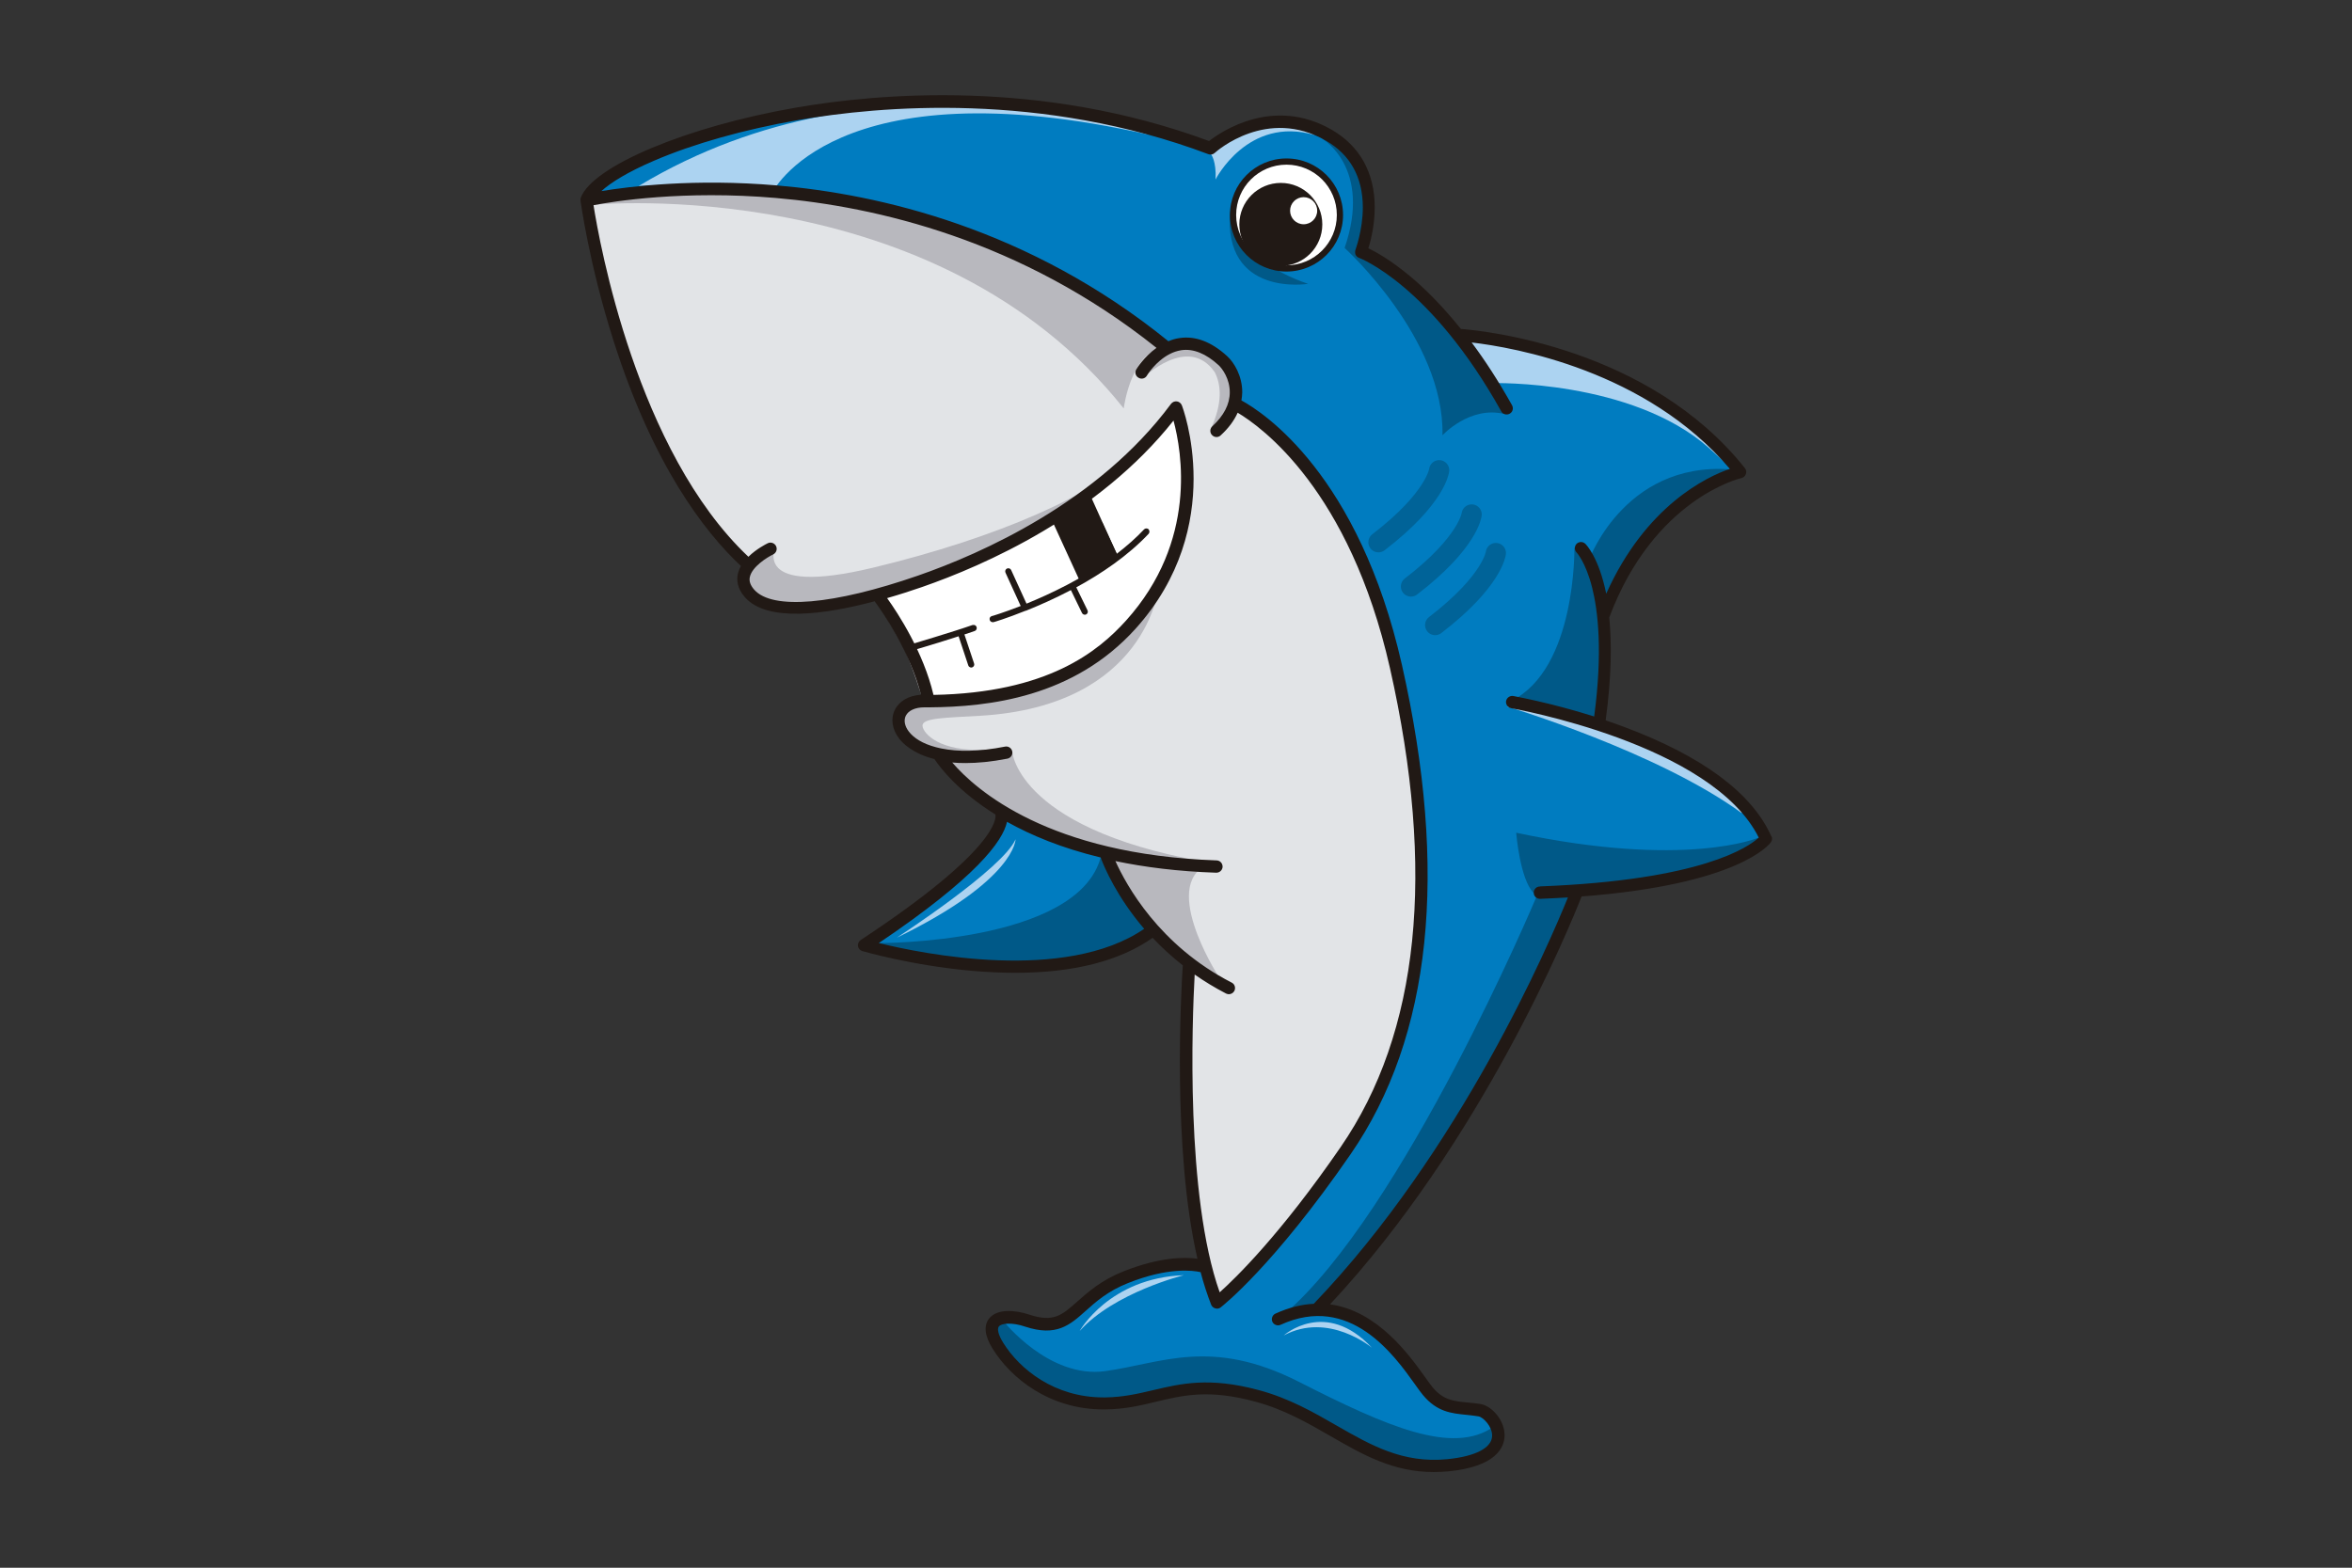 <?xml version="1.0" encoding="UTF-8"?>
<svg id="Capa_1" data-name="Capa 1" xmlns="http://www.w3.org/2000/svg" viewBox="0 0 170.08 113.39">
  <rect x="0" y="0" width="170.08" height="113.39" fill="#333333" stroke="none"/>
  <defs>
    <style>
      .cls-1 {
        fill: none;
        stroke: #006398;
        stroke-linecap: round;
        stroke-linejoin: round;
        stroke-width: 1.46px;
      }

      .cls-2 {
        fill: #005988;
      }

      .cls-3 {
        fill: #007cc0;
      }

      .cls-4, .cls-5 {
        fill: #fff;
      }

      .cls-6 {
        fill: #e2e4e7;
      }

      .cls-7 {
        fill: #b8b8be;
      }

      .cls-8 {
        fill: #acd3f1;
      }

      .cls-9 {
        fill: #211915;
      }

      .cls-5 {
        stroke: #c2c3c9;
        stroke-miterlimit: 10;
        stroke-width: .49px;
      }
    </style>
  </defs>
  <g>
    <path class="cls-3" d="M42.38,14.45s2.76-3.8,11.33-5.45c8.57-1.65,13.77-1.9,16.81-1.7,3.04,.2,10.58,1.2,13.74,2.32s3.32,1.09,3.32,1.09c0,0,1.37-1.28,2.79-1.62,1.42-.34,4.64-.66,6.51,1.12,1.87,1.77,2.23,3.54,2.06,5.04s-.45,2.89-.45,2.89c0,0,2.6,1.59,4.08,2.93,1.48,1.34,2.9,3.21,2.9,3.21,0,0,4.89,.14,8.91,1.93s8.18,3.74,10.44,6.73l.78,.95s-1.26,.59-2.29,1.28-3.49,2.49-4.72,4.27c-1.23,1.79-2.76,4.08-2.76,4.75s.25,3.29,.17,4.41-.53,3.8-.53,3.8c0,0,5.17,1.11,8.96,4.29,3.8,3.19,3.13,3.86,3.13,3.86,0,0-.95,1.17-2.51,1.68s-4.44,1.42-6.95,1.65-4.19,.73-4.19,.73c0,0-2.18,4.8-2.93,6.62s-4.91,8.85-5.56,10.11-5.03,7.15-6.12,8.54-3.94,4.72-3.94,4.72c0,0,2.74,.42,4.75,2.37s2.74,3.21,2.74,3.21c0,0,1.34,1.56,2.99,1.76s2.32,.81,2.46,1.65-1.12,2.4-3.02,2.4-4.52-.06-7.71-1.9c-3.18-1.84-7.12-3.57-8.63-3.66s-4.66,.36-6.87,.75c-2.21,.39-3.16,.5-4.47,.08s-4.73-1.68-5.5-3.97c-.77-2.28-.28-2.09,.82-2.06s2.14,.61,2.87,.6,3.59-2.29,4.1-2.64,2.64-1.51,4.36-1.58,2.87-.15,2.87-.15l.71,2.23s.61,.43,1.84-.99,6.22-7.43,6.7-8.15,3.83-6.14,4.37-7.84c.54-1.69,1.35-4.06,1.9-9.72s-.19-9.85-.35-11.13-.52-4-1.21-6.76-1.32-5.49-1.73-6.5-2.74-6.27-4.34-8.21-3.95-4.15-4.49-4.5-1.21-.76-1.21-.76c0,0,.79-2.37-1.47-3.65-.86-.48-1.95-.77-2.55-.64l-.6,.14h-.58s-4.34-3.35-5.9-4.21-7.99-3.85-10.89-4.73c-2.9-.87-5.49-1.7-13.53-2.4-.86-.07-9.08,.02-11.41,.8Z"/>
    <path class="cls-2" d="M88.95,15.24s.19,3.42,5.64,5.29c0,0-6.17,1-5.64-5.29Z"/>
    <path class="cls-6" d="M42.38,14.51s1.95,10.72,4.34,15.34,3.67,6.83,4.28,7.67,2.96,3.24,2.96,3.24c0,0-.69,.73,0,1.9s3.41,1.74,5.42,1.32,3.97-1.49,4.58-.26,2.01,3.52,2.46,4.86,.61,2.12,.61,2.12c0,0-2.46,0-2.12,1.79s2.35,1.95,2.79,2.12,1.01,1.28,1.51,1.68,3.29,2.4,3.29,2.4c0,0,6.42,2.96,6.95,2.96s.95,1.06,1.4,1.87,2.6,4.44,4.94,6c0,0,.03,.67,0,2.18s-.14,8.66,.01,10.81,.57,5.19,.74,6.42,1.31,5,1.31,5c0,0,10.7-9.43,12.96-18.09,0,0,1.82-6.07,1.82-8.82s.2-3.41,0-6.65-1.38-11.23-1.88-12.96-1.95-6.2-2.68-7.65-2.79-5.53-4.58-7.15-4.19-3.46-4.19-3.46c0,0,.28-2.25-1.41-3.61s-3.76-.35-3.76-.35c0,0-2.57-2.12-3.76-2.96-1.19-.84-8.75-4.71-11.39-5.57s-7.61-2.12-9.85-2.51c-2.23-.39-8.32-.69-9.49-.6s-6.29,.52-7.26,.97Z"/>
    <path class="cls-8" d="M55.81,13.99s4.44-9.41,27.31-4.24c0,0-19.36-6.88-36.93,3.7,0,0,7.07-.28,9.62,.54Z"/>
    <path class="cls-3" d="M72.37,58.81s-.22,2.16-3.05,4.41-6.87,5.08-6.87,5.08c0,0,1.79,.58,2.83,.8s7.76,1.01,9.62,.82,4.39-.54,6.44-1.49,2.05-1.17,2.05-1.17c0,0-1.19-1.28-1.86-2.42s-1.49-3.24-1.49-3.24c0,0-2.27-.45-3.97-1.19s-3.7-1.6-3.7-1.6Z"/>
    <path class="cls-7" d="M83.79,42.44s-.82,8.62-12.91,9.33c-2.53,.15-4.21,.15-4.17,.73s1.32,1.9,4.51,1.71c0,0-1.31,.77-2.32,.62s-2.99-.76-3.65-2.01,.56-2.16,1.68-2.12,4.16-.1,6.58-.68,6.28-3,7.33-3.89,2.94-3.68,2.94-3.68Z"/>
    <path class="cls-7" d="M56.1,39.48s-1.9,3.73,7.07,1.57c8.97-2.16,16.27-5.36,18.84-8.3,0,0-4.28,5.38-16.53,9.69,0,0-3.95,1.18-5.88,1.37s-5.47,.12-5.75-1.37,1-2.9,2.26-2.96Z"/>
    <path class="cls-7" d="M73.19,54.34s.38,5.93,15.19,8.2c0,0-8.34,.29-14.26-2.95,0,0-3.31-1.82-4.17-2.68s-2.16-2.42-2.16-2.42c0,0,4.51,.25,5.4-.15Z"/>
    <path class="cls-7" d="M88.95,26.68c-.39-.72-1.17-1.38-2.24-1.42l-.81-.42-1.81,.53-1.45,1.98s3.29-3.22,5.21-.42h0c.45,.89,.59,2.23-.33,4.17,0,0,.85-.03,1.43-1.12s.47-2.43,0-3.29Z"/>
    <path class="cls-7" d="M42.9,14.81s24.73-2.39,38.36,14.73c0,0,.6-4.84,3.57-4.39,0,0-9.9-6.85-14-8.04s-13.4-3.68-16.23-3.59-10.6,.11-11.71,1.29Z"/>
    <path class="cls-7" d="M88.03,70.48s-4.38-6.87-.35-8.08c0,0-5.73-.14-6.48-.38s-1.66-.53-1.66-.53c0,0,.95,2.42,2.4,4.09s3.76,4.21,6.09,4.9Z"/>
    <path class="cls-8" d="M87.57,11.15s.4,.49,.33,1.83c0,0,2.33-4.61,7.14-3.22,0,0-.52-.99-2.34-.93s-3.74,.91-4.27,1.21-.85,1.12-.85,1.12Z"/>
    <path class="cls-8" d="M109.01,51.11s10.86,3.26,16.94,7.7c0,0,.16-.71-.67-1.41s-5.53-3.29-7.26-4.08c-1.73-.78-8.38-2.52-8.38-2.52l-.63,.31Z"/>
    <path class="cls-8" d="M107.93,27.71s10.05-.27,15.66,4.7c.05,.04,.1,.09,.14,.13,5.58,5.11-3.04-3.91-7.01-5.14-3.97-1.23-5.17-1.93-6.06-2.07s-5-.81-5-.81l2.26,3.18Z"/>
    <path class="cls-2" d="M95.62,10.04s3.62,2.09,1.61,7.9c0,0,.73,.08,.87,.56,0,0,.71-1,.81-1.56s.22-1.85,.03-2.73-.38-2.22-1.42-3.27-1.91-.89-1.91-.89Z"/>
    <path class="cls-2" d="M97.24,17.94s7.22,6.54,7.07,13.54c0,0,1.97-2.14,4.46-1.54,0,0-.53-1.47-1.48-3.04-.95-1.56-2.36-3.64-3.94-5.08s-4.08-3.9-6.11-3.88Z"/>
    <path class="cls-2" d="M63.55,68.21s14.36,.06,16.04-6.19c0,0,2.01,2.71,2.91,3.97s.89,1.9-1.23,2.62-5.7,1.43-8.71,1.27-7.02-.47-9.01-1.68Z"/>
    <path class="cls-2" d="M72.55,95.54s3.3,4.19,7.37,3.63,7.65-2.46,14.02,.78,11.11,5.31,14.07,3.24c0,0,2.14,3.46-5.98,2.79,0,0-3.09-1.23-5.77-2.64-2.68-1.41-5.25-2.76-6.93-2.87s-6.35,.48-7.27,.71-5.2,.93-7.25-1.08c-2.05-2.01-3.09-2.68-3.09-3.57s.12-1.21,.82-.99Z"/>
    <path class="cls-2" d="M127.15,60.59s-5.24,2.25-17.51-.36c0,0,.27,3.39,1.27,4.36,0,0,5.47-.19,7.93-.6,2.46-.41,6.4-1.6,7.22-2.12s1.09-1.28,1.09-1.28Z"/>
    <path class="cls-2" d="M114.94,40.42s2.76-7.51,10.97-6.39l-.31,.17s-2.79,1.06-4.89,3.04-4.28,4.75-4.72,6.9l-1.06-3.71Z"/>
    <path class="cls-2" d="M111.08,64.92s-9.6,22.8-18.25,30.17c0,0,1.84-.47,2.33-.41s1.51-1.79,1.95-2.2,5.27-6.53,5.88-7.41,5.86-9.42,6.42-10.59,2.29-4.52,2.62-5.21,1.56-3.65,1.75-4.02,.2-.97,.2-.97l-2.91,.63Z"/>
    <path class="cls-2" d="M113.85,39.61s.15,8.78-4.58,11.09c0,0,5.42,1.46,6.26,1.81,0,0,.98-3.3,.61-6.39s-.71-4.59-1.02-5.35-1.28-1.16-1.28-1.16Z"/>
    <path class="cls-5" d="M85.04,29.55s1.25,4.54,.73,7.22-2.01,6.96-4.69,9.16c-2.68,2.2-6.6,4.39-10.67,4.62l-3.39,.15s-.95-3.05-1.54-4.15-1.92-3.25-1.92-3.25c0,0,.36-.41,2.35-1.16s6.68-2.68,8.54-3.69c1.86-1.01,6.25-4.32,7.11-5.18s3.47-3.72,3.47-3.72Z"/>
    <g>
      <path class="cls-9" d="M70.34,45.2c-1.39,.49-4.46,1.4-4.49,1.41-.12,.03-.19,.16-.15,.28,.03,.1,.12,.16,.21,.16,.02,0,.04,0,.06,0,.02,0,1.87-.55,3.35-1.03l.7,2.11c.03,.09,.12,.15,.21,.15,.02,0,.05,0,.07-.01,.12-.04,.18-.17,.14-.28l-.7-2.1c.27-.09,.53-.18,.74-.25,.12-.04,.18-.17,.14-.29-.04-.12-.17-.18-.29-.14Z"/>
      <path class="cls-9" d="M83.06,38.28c-.09-.08-.23-.08-.32,0-.6,.64-1.28,1.23-1.98,1.77l-1.02-2.2c-.05-.11-.18-.16-.3-.11-.11,.05-.16,.18-.11,.3l1.06,2.28c-2.1,1.53-4.44,2.64-6.16,3.34l-1.11-2.43c-.05-.11-.18-.16-.3-.11-.11,.05-.16,.18-.11,.3l1.1,2.41c-1.24,.48-2.06,.73-2.09,.73-.12,.03-.19,.16-.15,.28,.03,.1,.12,.16,.21,.16,.02,0,.04,0,.06,0,.03,0,.96-.28,2.33-.83,0,0,.02,0,.03,0,0,0,0,0,.02-.01,.92-.37,2.04-.86,3.22-1.48l.8,1.65c.04,.08,.12,.13,.2,.13,.03,0,.07,0,.1-.02,.11-.05,.16-.19,.1-.3l-.81-1.66c1.82-.99,3.73-2.28,5.23-3.87,.08-.09,.08-.23,0-.32Z"/>
    </g>
    <circle class="cls-4" cx="93.08" cy="16.18" r=".39"/>
    <ellipse class="cls-4" cx="93.08" cy="15.53" rx="3.8" ry="3.89"/>
    <circle class="cls-9" cx="92.62" cy="16.23" r="3"/>
    <circle class="cls-4" cx="94.27" cy="15.24" r=".98"/>
    <path class="cls-9" d="M93.03,11.46c-2.25,0-4.09,1.83-4.09,4.09s1.83,4.09,4.09,4.09,4.09-1.83,4.09-4.09-1.83-4.09-4.09-4.09Zm0,7.73c-2.01,0-3.64-1.63-3.64-3.64s1.63-3.64,3.64-3.64,3.64,1.63,3.64,3.64-1.63,3.64-3.64,3.64Z"/>
    <path class="cls-9" d="M128.09,60.49c-1.4-3.14-4.99-5.8-10.66-7.92-.45-.17-.89-.32-1.32-.47,.43-3.16,.44-5.59,.26-7.44,3.22-8.6,9.49-10.07,9.55-10.08,.15-.03,.27-.14,.33-.29,.05-.15,.03-.31-.07-.43-6.93-8.72-18.86-9.94-20.54-10.07-1.4-1.74-2.67-2.98-3.67-3.81-1.39-1.16-2.47-1.76-3.02-2.02,.18-.57,.46-1.68,.46-2.97,0-2.49-1.08-4.43-3.1-5.6-4.2-2.43-7.95,.09-8.88,.81-12.14-4.5-23.94-3.45-29.91-2.41-7.83,1.36-14.64,4.21-15.52,6.5,0,0,0,0,0,0,0,0,0,0,0,0,0,0,0,0,0,0-.01,.03-.02,.06-.02,.09,0,.01,0,.02,0,.03,0,.02,0,.05,0,.07,0,0,0,.01,0,.02,0,.05,.62,4.6,2.38,10.13,2.85,8.96,6.53,13.79,9.22,16.31-.1,.18-.18,.38-.23,.59-.08,.4-.06,1.02,.52,1.67,1.61,1.82,5.77,1.25,9.38,.29,.6,.82,2.57,3.68,3.35,6.76-.89,.06-1.57,.45-1.89,1.09-.32,.64-.2,1.42,.31,2.08,.26,.34,.99,1.09,2.55,1.48,.42,.63,1.7,2.32,4.41,4.01,.06,.27,.15,2.56-9.74,9.08-.15,.1-.22,.27-.2,.44,.03,.17,.15,.31,.32,.36,.04,.01,3.6,1.05,7.96,1.43,1.08,.09,2.11,.14,3.1,.14,4.21,0,7.54-.85,9.93-2.53,.63,.67,1.35,1.34,2.18,1.99-.12,1.86-.77,13.27,1.06,21.22-.94-.13-2.74-.12-5.34,.91-1.61,.64-2.57,1.5-3.34,2.18-1.11,.99-1.72,1.54-3.49,.95-1.02-.34-2.31-.44-2.89,.28-.41,.52-.33,1.26,.25,2.19,1.32,2.13,4.11,4.39,8.01,4.39,.05,0,.11,0,.16,0,1.42-.02,2.56-.29,3.66-.56,1.97-.47,3.82-.91,7.17,0,2.09,.56,3.8,1.55,5.45,2.5,2.31,1.33,4.5,2.59,7.45,2.59,.34,0,.69-.02,1.05-.05,3.47-.34,4.04-1.74,4.07-2.54,.04-1.13-.92-2.2-1.74-2.33-.33-.05-.64-.09-.94-.11-1.02-.1-1.76-.17-2.54-1.12-.13-.16-.31-.41-.51-.69-1.15-1.61-3.44-4.82-6.89-5.29,10.94-11.7,17.32-27.29,18.19-29.5,11.41-.87,13.59-3.79,13.69-3.92,.09-.13,.11-.3,.04-.44Zm-60.59-10.24c-.72-3.06-2.54-5.86-3.35-6.99,.91-.26,1.77-.54,2.52-.8,4.52-1.57,12.75-5.18,18.19-12.04,.6,2.22,1.74,8.72-3.43,14.46-2.03,2.25-5.68,5.23-13.92,5.38Zm-3.95,17.96c7.05-4.75,8.97-7.37,9.27-8.77,1.73,.97,3.95,1.9,6.77,2.58,.26,.7,1.17,2.85,3.15,5.16-5.72,3.91-16.02,1.81-19.19,1.03Zm22.83,2.27c.7,.49,1.45,.95,2.28,1.38,.07,.03,.14,.05,.2,.05,.16,0,.32-.09,.4-.24,.11-.22,.03-.49-.19-.6-5.25-2.69-7.63-7.06-8.41-8.79,2.11,.44,4.52,.75,7.28,.84,0,0,.01,0,.02,0,.24,0,.44-.19,.45-.43,0-.25-.18-.45-.43-.46-12.12-.42-17.4-5.08-19.12-7.08,.3,.03,.61,.04,.96,.04,.86,0,1.86-.09,3.03-.32,.24-.05,.4-.28,.35-.52s-.28-.4-.52-.35c-1.92,.38-3.44,.37-4.58,.14-.16-.03-.23-.05-.43-.1-.96-.25-1.6-.67-1.95-1.13-.3-.39-.38-.81-.22-1.14,.19-.38,.68-.61,1.34-.61,.1,0,.2,0,.3,0,0,0,.01,0,.02,0,0,0,.01,0,.02,0,4.33-.03,10.45-.72,14.93-5.68,6.7-7.43,3.39-16.09,3.35-16.17-.06-.15-.2-.26-.36-.28-.16-.02-.32,.05-.42,.18-5.27,7.11-13.72,10.83-18.29,12.42-6.11,2.12-10.54,2.5-11.85,1.02-.27-.31-.38-.6-.32-.9,.15-.76,1.27-1.45,1.69-1.65,.22-.11,.32-.37,.21-.6-.11-.22-.37-.32-.6-.21-.12,.06-.82,.41-1.4,.98-8.08-7.63-10.78-22.75-11.2-25.43,1.42-.27,6.49-1.1,13.2-.52,7.17,.62,17.71,3.01,27.51,10.84-.91,.65-1.43,1.5-1.46,1.55-.13,.21-.06,.49,.16,.61,.21,.13,.49,.06,.61-.16,0-.01,.63-1.04,1.66-1.56,0,0,0,0,0,0,.25-.13,.52-.22,.82-.27,.87-.13,1.78,.24,2.7,1.08,.28,.26,.81,1,.81,1.96,0,.87-.43,1.69-1.26,2.46-.18,.17-.2,.45-.03,.63,.09,.1,.21,.15,.33,.15,.11,0,.22-.04,.3-.12,.56-.51,.97-1.06,1.23-1.64,1.7,1.01,8.09,5.58,11.01,18.46,3.33,14.73,2.13,26.39-3.56,34.65-4.37,6.35-7.59,9.47-8.75,10.51-2.48-6.99-1.99-19.66-1.81-22.97Zm24.96-6.36c-.25,0-.44,.22-.43,.46,0,.24,.21,.43,.45,.43,0,0,.01,0,.02,0,.69-.03,1.36-.06,2-.1-1.33,3.28-7.74,18.29-18.38,29.39-.86,.04-1.78,.26-2.77,.71-.22,.1-.32,.37-.22,.59,.1,.22,.37,.32,.59,.22,5.02-2.29,8.21,2.18,9.74,4.33,.22,.31,.4,.56,.55,.74,1.02,1.23,2.05,1.33,3.14,1.44,.28,.03,.58,.06,.88,.11,.35,.06,1.01,.74,.99,1.42-.03,.87-1.22,1.48-3.26,1.68-3.2,.31-5.52-1.02-7.96-2.42-1.7-.98-3.46-1.99-5.66-2.58-3.57-.96-5.62-.47-7.61,0-1.11,.26-2.15,.51-3.47,.53-.05,0-.1,0-.15,0-3.54,0-6.06-2.04-7.25-3.96-.34-.55-.45-.98-.31-1.17,.19-.24,.96-.31,1.9,.01,2.26,.75,3.24-.12,4.37-1.13,.75-.67,1.61-1.44,3.07-2.02,2.89-1.15,4.67-.92,5.25-.79,.22,.84,.48,1.63,.76,2.35,.05,.13,.16,.23,.3,.27,.04,.01,.08,.02,.12,.02,.1,0,.19-.03,.27-.09,.15-.12,3.81-2.98,9.41-11.1,5.84-8.48,7.08-20.38,3.7-35.36-3.11-13.76-10.01-18.27-11.61-19.14,.03-.2,.06-.39,.06-.59,0-1.19-.59-2.16-1.1-2.62-1.13-1.03-2.28-1.47-3.43-1.3-.29,.04-.56,.12-.81,.23-10.07-8.17-20.94-10.64-28.31-11.27-5.94-.51-10.62,.07-12.69,.41,.67-.61,1.88-1.37,3.79-2.19,2.85-1.23,6.54-2.27,10.41-2.94,5.93-1.03,17.66-2.07,29.69,2.46,.16,.06,.33,.03,.46-.09,.15-.14,3.79-3.34,8.05-.88,1.75,1.01,2.65,2.63,2.66,4.8,0,1.67-.53,3.06-.53,3.08-.04,.11-.04,.24,0,.35,.05,.11,.14,.2,.26,.24,.05,.02,5.18,1.96,10.28,11.1,.12,.22,.39,.29,.61,.17,.22-.12,.29-.39,.17-.61-.99-1.77-1.97-3.27-2.92-4.54,3.08,.36,12.62,2.02,18.67,9.14-1.68,.58-6.08,2.66-8.94,9.03-.53-2.61-1.44-3.54-1.51-3.61-.18-.17-.45-.17-.63,0-.17,.17-.17,.46,0,.63,0,0,.65,.68,1.12,2.53,.42,1.66,.78,4.61,.15,9.33-3.24-1.02-5.82-1.47-5.85-1.48-.24-.04-.47,.12-.52,.36-.04,.24,.12,.47,.36,.52,.15,.03,14.53,2.56,17.91,9.36-.72,.67-4.1,3.08-15.81,3.53Z"/>
    <path class="cls-8" d="M78.07,96.27s2.14-3.84,7.54-4.04c0,0-5.03,1.24-7.54,4.04Z"/>
    <path class="cls-8" d="M92.83,96.59s3.01-2.71,6.38,.89c0,0-3.13-2.63-6.38-.89Z"/>
    <path class="cls-8" d="M64.85,67.82s7.67-4.98,8.59-7.12c0,0,.01,2.94-8.59,7.12Z"/>
    <path class="cls-1" d="M104.07,34.01s-.22,2.01-4.39,5.21"/>
    <path class="cls-1" d="M106.42,37.21s-.22,2.01-4.39,5.21"/>
    <path class="cls-1" d="M108.17,40s-.22,2.01-4.39,5.21"/>
  </g>
  <polyline class="cls-9" points="76.12 37.74 78.09 42.04 80.87 40.32 78.85 35.84 76.12 37.74"/>
</svg>